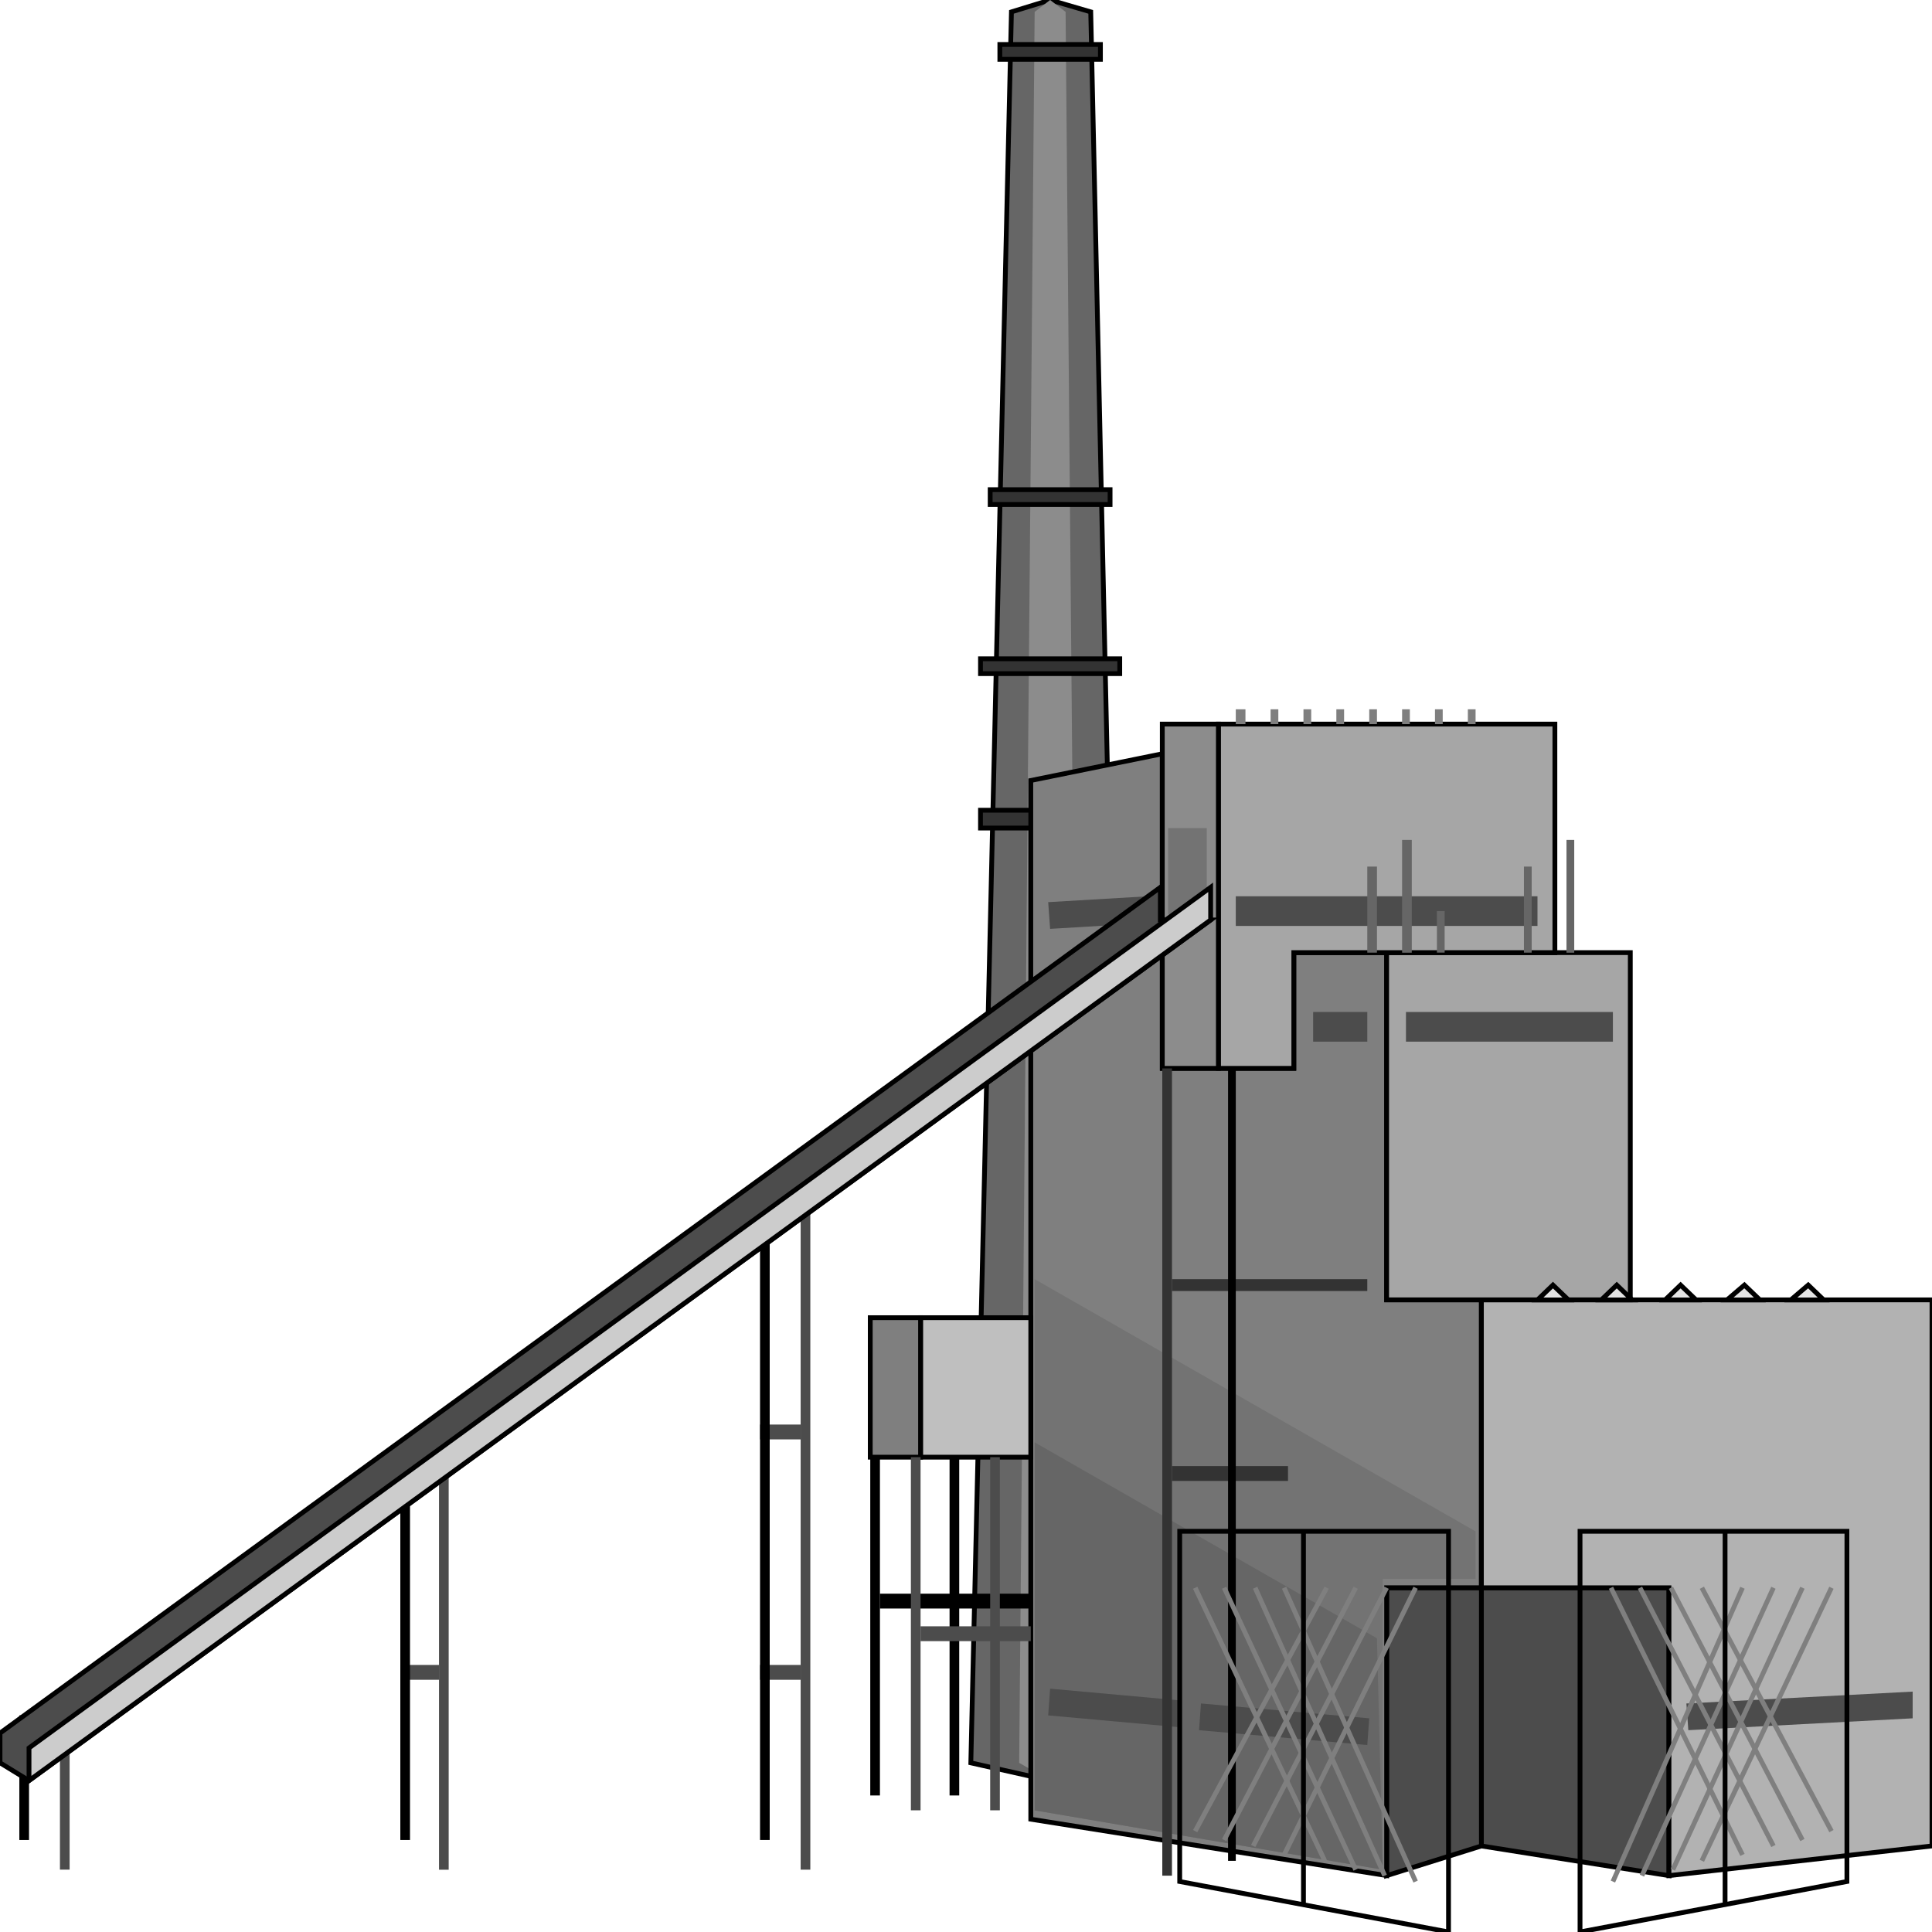 <svg width="150" height="150" viewBox="0 0 150 150" fill="none" xmlns="http://www.w3.org/2000/svg">
<g clip-path="url(#clip0_2109_218779)">
<path d="M62.162 94.008H62.913V145.16H62.162V94.008Z" fill="#4C4C4C"/>
<path d="M34.084 114.289H34.835V145.165H34.084V114.289Z" fill="#4C4C4C"/>
<path d="M4.654 135.711H5.405V145.158H4.654V135.711Z" fill="#4C4C4C"/>
<path d="M59.009 111.754V110.602H62.162V111.754H59.009Z" fill="#4C4C4C"/>
<path d="M31.081 130.418V129.266H34.084V130.418H31.081Z" fill="#4C4C4C"/>
<path d="M59.009 130.418V129.266H62.162V130.418H59.009Z" fill="#4C4C4C"/>
<path d="M59.009 91.703H59.76V142.855H59.009V91.703Z" fill="black"/>
<path d="M31.081 111.75H31.832V142.856H31.081V111.75Z" fill="black"/>
<path d="M1.502 133.18H2.253V142.857H1.502V133.18Z" fill="black"/>
<path d="M84.684 0.922L87.687 137.097L81.531 138.249L75.375 136.866L78.528 0.922L81.531 0L84.684 0.922Z" fill="#666666" stroke="black" stroke-width="0.372"/>
<path d="M82.733 0.922L83.934 137.097L81.531 138.249L79.129 136.866L80.33 0.922L81.531 0L82.733 0.922Z" fill="#8C8C8C"/>
<path d="M76.126 62.906H86.937V64.289H76.126V62.906Z" fill="#333333" stroke="black" stroke-width="0.372"/>
<path d="M76.126 51.148H86.937V52.3H76.126V51.148Z" fill="#333333" stroke="black" stroke-width="0.372"/>
<path d="M76.877 38.016H86.186V39.168H76.877V38.016Z" fill="#333333" stroke="black" stroke-width="0.372"/>
<path d="M77.628 3.453H85.436V4.605H77.628V3.453Z" fill="#333333" stroke="black" stroke-width="0.372"/>
<path d="M73.724 113.133H74.474V139.4H73.724V113.133Z" fill="black"/>
<path d="M67.567 113.133H68.318V139.4H67.567V113.133Z" fill="black"/>
<path d="M80.03 123.734V124.886H68.318V123.734H80.03Z" fill="black"/>
<path d="M107.657 145.624V123.273H129.579V145.624L115.015 143.32L107.657 145.624Z" fill="#4C4C4C" stroke="black" stroke-width="0.372"/>
<path d="M80.03 141.242V60.597L90.24 58.523V82.947H100.451V73.961H107.658V100.92H115.015V123.27H107.658V145.62L80.03 141.242Z" fill="#7F7F7F" stroke="black" stroke-width="0.372"/>
<path d="M115.015 100.922H150V143.318L129.579 145.622V123.272H115.015V100.922Z" fill="#B2B2B2" stroke="black" stroke-width="0.372"/>
<path d="M118.168 100.919H107.657V73.961H126.576V100.919H118.168Z" fill="#A6A6A6" stroke="black" stroke-width="0.372"/>
<path d="M100.451 82.947H94.595V56.219H120.721V73.961H100.451V82.947Z" fill="#A6A6A6" stroke="black" stroke-width="0.372"/>
<path d="M95.946 69.586H119.37V71.89H95.946V69.586Z" fill="#4C4C4C"/>
<path d="M81.381 70.043L93.093 69.352V71.425L81.531 72.117L81.381 70.043Z" fill="#4C4C4C"/>
<path d="M94.595 82.947H90.24V56.219H94.595V82.947Z" fill="#8C8C8C" stroke="black" stroke-width="0.372"/>
<path d="M101.952 78.57H106.156V80.874H101.952V78.57Z" fill="#4C4C4C"/>
<path d="M109.159 78.57H125.225V80.874H109.159V78.57Z" fill="#4C4C4C"/>
<path d="M115.015 123.273V143.32" stroke="black" stroke-width="0.372"/>
<path d="M130.931 132.258L148.498 131.336V133.41L131.081 134.331L130.931 132.258Z" fill="#4C4C4C"/>
<path d="M119.369 100.926L120.57 99.773L121.772 100.926H119.369Z" fill="#E5E5E5" stroke="black" stroke-width="0.372"/>
<path d="M124.324 100.926L125.525 99.773L126.727 100.926H124.324Z" fill="#E5E5E5" stroke="black" stroke-width="0.372"/>
<path d="M129.279 100.926L130.48 99.773L131.682 100.926H129.279Z" fill="#E5E5E5" stroke="black" stroke-width="0.372"/>
<path d="M134.084 100.926L135.435 99.773L136.637 100.926H134.084Z" fill="#E5E5E5" stroke="black" stroke-width="0.372"/>
<path d="M139.039 100.926L140.39 99.773L141.592 100.926H139.039Z" fill="#E5E5E5" stroke="black" stroke-width="0.372"/>
<path d="M121.622 65.211H122.223V73.967H121.622V65.211Z" fill="#666666"/>
<path d="M118.318 67.281H118.919V73.963H118.318V67.281Z" fill="#666666"/>
<path d="M111.562 70.734H112.162V73.96H111.562V70.734Z" fill="#666666"/>
<path d="M108.859 65.211H109.61V73.967H108.859V65.211Z" fill="#666666"/>
<path d="M106.156 67.281H106.907V73.963H106.156V67.281Z" fill="#666666"/>
<path d="M95.946 55.07H96.697V56.222H95.946V55.07Z" fill="#7F7F7F"/>
<path d="M101.201 55.07H101.802V56.222H101.201V55.07Z" fill="#7F7F7F"/>
<path d="M98.648 55.07H99.249V56.222H98.648V55.07Z" fill="#7F7F7F"/>
<path d="M106.307 55.07H106.907V56.222H106.307V55.07Z" fill="#7F7F7F"/>
<path d="M103.754 55.07H104.355V56.222H103.754V55.07Z" fill="#7F7F7F"/>
<path d="M111.411 55.07H112.012V56.222H111.411V55.07Z" fill="#7F7F7F"/>
<path d="M108.859 55.07H109.46V56.222H108.859V55.07Z" fill="#7F7F7F"/>
<path d="M113.964 55.07H114.564V56.222H113.964V55.07Z" fill="#7F7F7F"/>
<path d="M107.357 145.165V122.584H114.564V118.898L80.33 99.312V140.557L107.357 145.165Z" fill="#737373"/>
<path d="M107.357 145.164L106.907 127.192L80.33 111.984V140.556L107.357 145.164Z" fill="#666666"/>
<path d="M93.243 132.258L106.306 133.41L106.156 135.484L93.093 134.332L93.243 132.258Z" fill="#4C4C4C"/>
<path d="M81.531 131.109L91.741 132.031L91.591 134.105L81.381 133.183L81.531 131.109Z" fill="#4C4C4C"/>
<path d="M90.24 82.953H90.991V145.626H90.24V82.953Z" fill="#333333"/>
<path d="M90.991 99.312H106.156V100.234H90.991V99.312Z" fill="#333333"/>
<path d="M90.991 113.828H100V114.98H90.991V113.828Z" fill="#333333"/>
<path d="M95.346 82.953H95.946V144.474H95.346V82.953Z" fill="black"/>
<path d="M142.192 123.273L132.132 144.472" stroke="#7F7F7F" stroke-width="0.372"/>
<path d="M139.94 123.273L129.88 145.163" stroke="#7F7F7F" stroke-width="0.372"/>
<path d="M137.688 123.273L127.478 145.624" stroke="#7F7F7F" stroke-width="0.372"/>
<path d="M135.286 123.273L125.226 146.084" stroke="#7F7F7F" stroke-width="0.372"/>
<path d="M125.075 123.273L135.285 144.011" stroke="#7F7F7F" stroke-width="0.372"/>
<path d="M127.327 123.273L137.688 143.32" stroke="#7F7F7F" stroke-width="0.372"/>
<path d="M129.729 123.273L139.94 142.859" stroke="#7F7F7F" stroke-width="0.372"/>
<path d="M132.132 123.273L142.192 142.167" stroke="#7F7F7F" stroke-width="0.372"/>
<path d="M92.793 123.273L102.853 144.472" stroke="#7F7F7F" stroke-width="0.372"/>
<path d="M95.045 123.273L105.255 145.163" stroke="#7F7F7F" stroke-width="0.372"/>
<path d="M97.447 123.273L107.507 145.624" stroke="#7F7F7F" stroke-width="0.372"/>
<path d="M99.699 123.273L109.909 146.084" stroke="#7F7F7F" stroke-width="0.372"/>
<path d="M109.909 123.273L99.699 144.011" stroke="#7F7F7F" stroke-width="0.372"/>
<path d="M107.657 123.273L97.297 143.32" stroke="#7F7F7F" stroke-width="0.372"/>
<path d="M105.255 123.273L95.045 142.859" stroke="#7F7F7F" stroke-width="0.372"/>
<path d="M103.003 123.273L92.793 142.167" stroke="#7F7F7F" stroke-width="0.372"/>
<path d="M133.934 147.923V118.891" stroke="black" stroke-width="0.372"/>
<path d="M143.394 146.08V118.891H122.673V149.997L143.394 146.08Z" stroke="black" stroke-width="0.372"/>
<path d="M91.592 146.08V118.891H112.463V149.997L91.592 146.08Z" stroke="black" stroke-width="0.372"/>
<path d="M101.201 147.923V118.891" stroke="black" stroke-width="0.372"/>
<path d="M80.03 102.305H71.472V113.134H80.03V102.305Z" fill="#BFBFBF" stroke="black" stroke-width="0.372"/>
<path d="M67.567 102.305H71.471V113.134H67.567V102.305Z" fill="#7F7F7F" stroke="black" stroke-width="0.372"/>
<path d="M76.877 113.133H77.628V140.552H76.877V113.133Z" fill="#4C4C4C"/>
<path d="M70.721 113.133H71.472V140.552H70.721V113.133Z" fill="#4C4C4C"/>
<path d="M80.03 126.266V127.418H71.472V126.266H80.03Z" fill="#4C4C4C"/>
<path d="M90.69 64.289H93.693V70.971H90.69V64.289Z" fill="#737373"/>
<path d="M93.994 71.425H90.09V68.891L0 134.559V136.863L2.252 138.245L93.994 71.425Z" fill="#4C4C4C" stroke="black" stroke-width="0.372"/>
<path d="M93.994 71.425L2.252 138.245V135.711L93.994 68.891V71.425Z" fill="#CCCCCC" stroke="black" stroke-width="0.372"/>
</g>
<defs>
<clipPath id="clip0_2109_218779">
<rect width="150" height="150" fill="white"/>
</clipPath>
</defs>
</svg>
